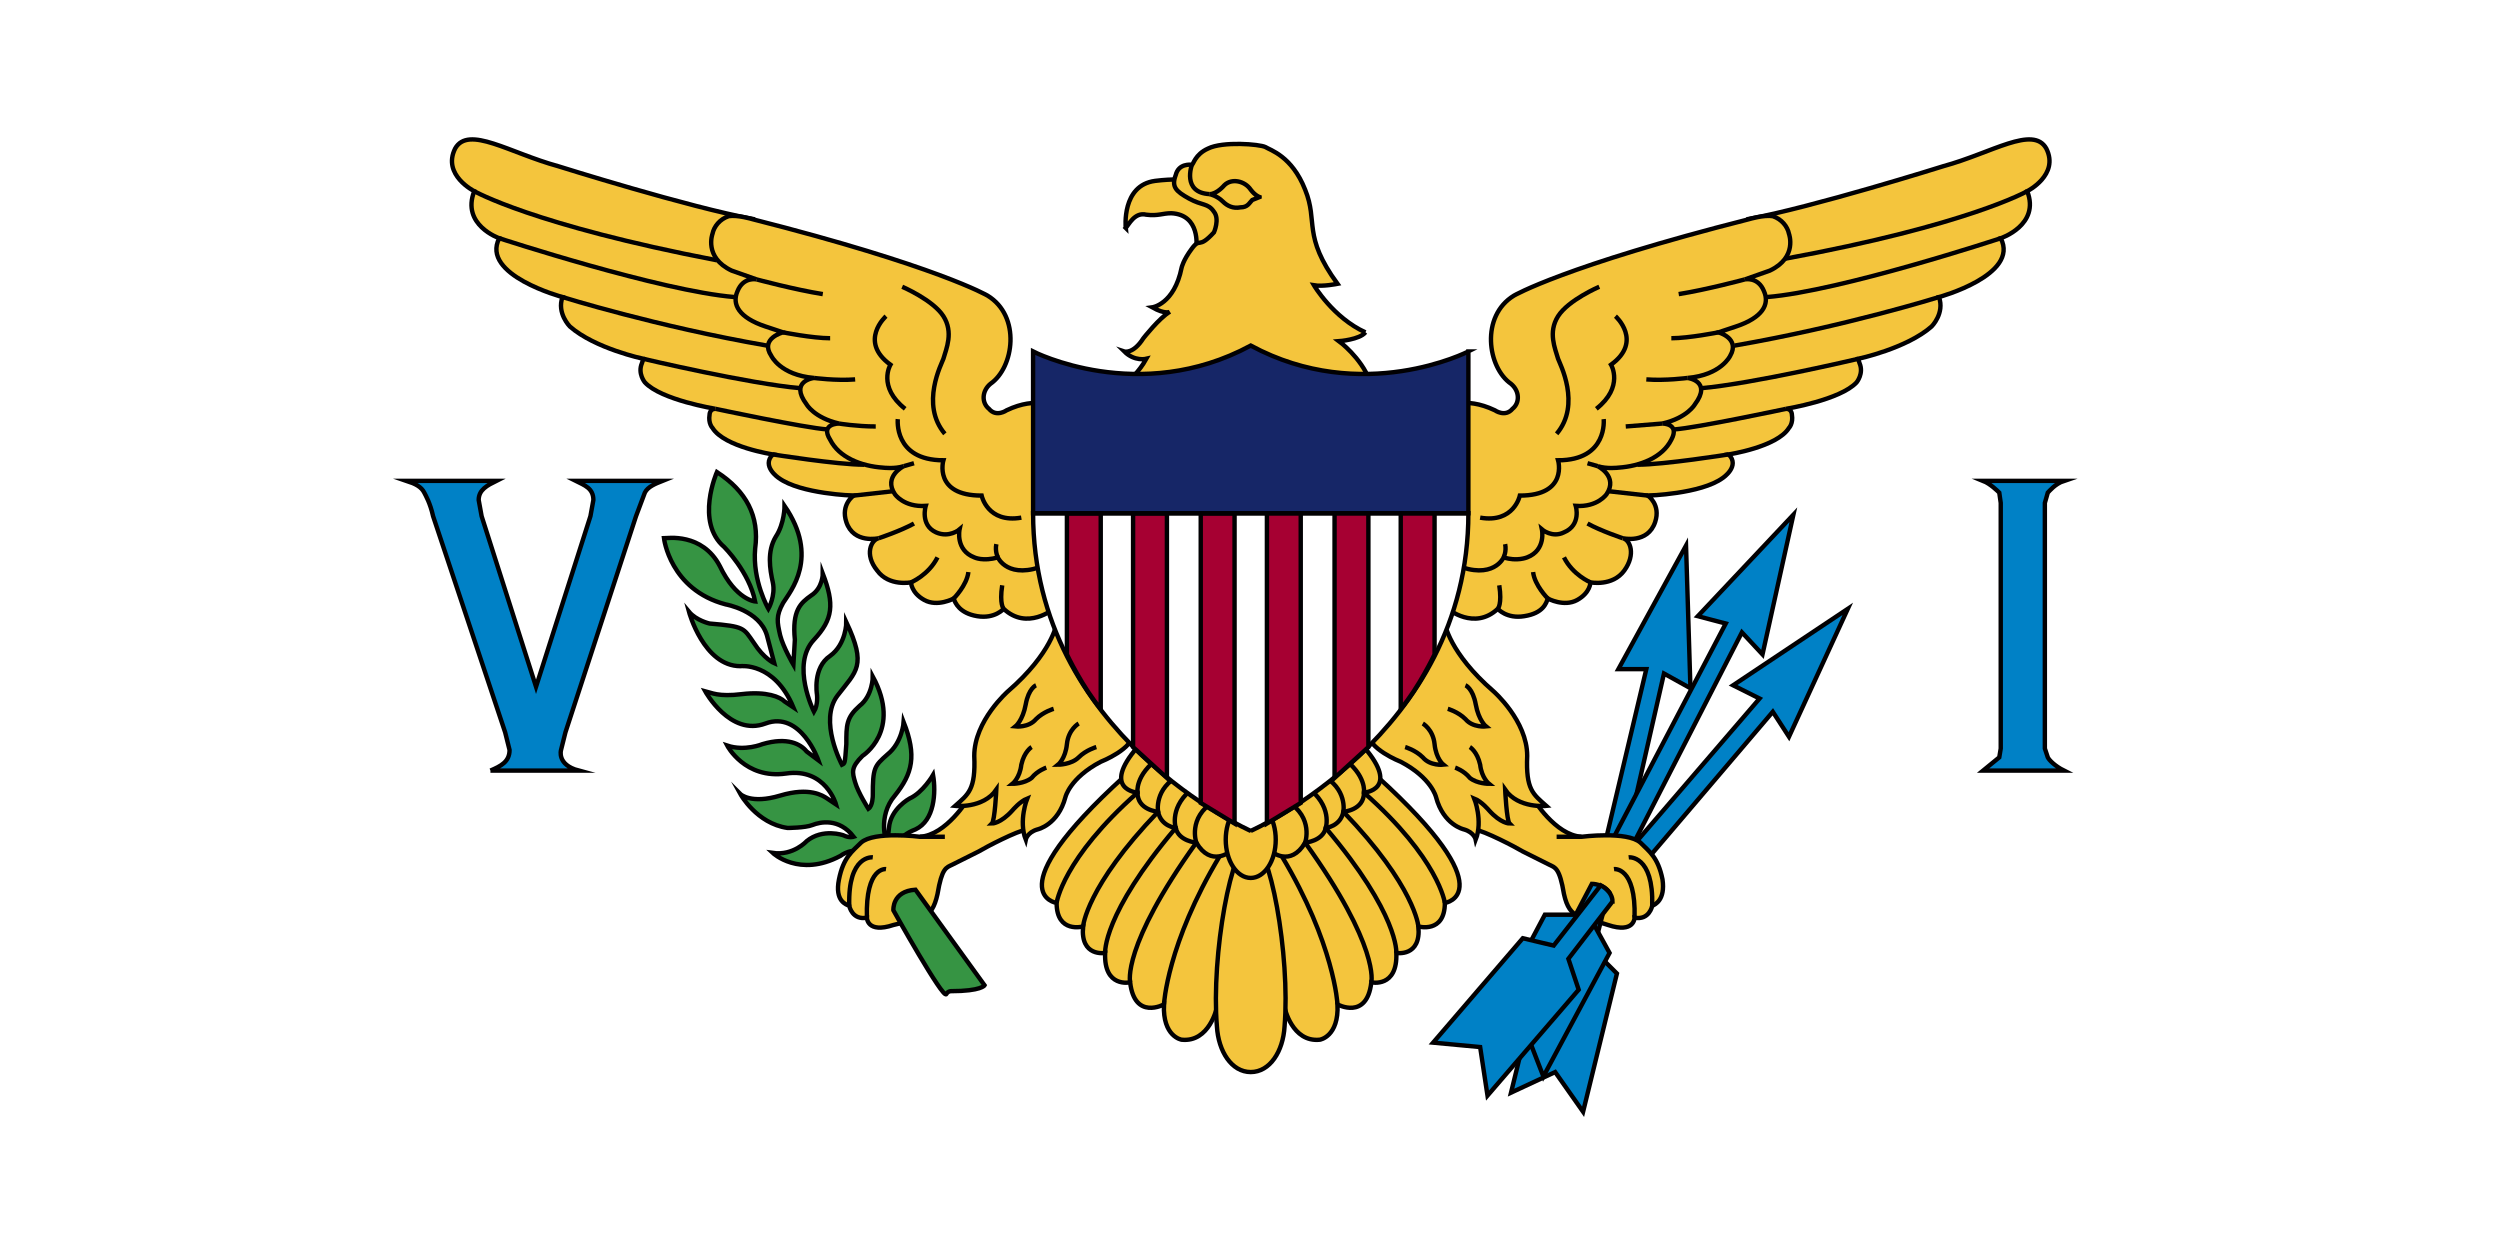 <svg xmlns="http://www.w3.org/2000/svg" xml:space="preserve" width="200" height="100" viewBox="1488 992 1275 850"><path fill="#FFF" d="M1488 992h1275v850H1488z"/><path fill="#369443" stroke="#010002" stroke-miterlimit="10" stroke-width="3" d="M1886 1568s-1-7 12-12c13-6 14-25 12-37 0 0-7 12-16 16 0 0-13 7-14 20l-1 9c-1 2-7-17 5-31 12-15 15-27 6-50 0 0-1 14-11 22-9 8-10 9-10 28 0 0 0 7-3 9 0 0-7-11-9-18s-3-10 5-18c0 0 27-17 7-54 0 0 0 13-9 20-9 8-9 13-9 26-1 14-1 13-3 14 0 0-16-30-3-47s20-20 6-50c0 0 0 15-11 23-12 8-9 26-9 26s1 7-2 12c0 0-16-32 0-49 13-14 14-24 6-45 0 0 0 10-8 15-7 5-13 10-11 30l-1 17s-7-12-9-20c-2-9-3-13 2-22 5-8 25-31 1-66 0 0 0 12-6 21-6 10-4 22-2 31s-3 18-3 18-11-19-9-41c3-22-6-39-26-52 0 0-15 34 5 51 0 0 17 17 21 37 0 0-13-1-24-24-12-23-36-19-38-19 0 0 4 35 42 45 0 0 23 4 28 21l5 19s-7-3-14-14c-7-10-6-11-30-13 0 0-9-2-14-8 0 0 10 37 35 37 0 0 23-3 36 28l-6-4c-3-3-12-7-29-5-16 2-21-1-25-2 0 0 17 31 41 22s36 25 36 25l-8-6c-4-5-13-10-30-5 0 0-12 5-24 1 0 0 12 23 40 19 27-4 34 21 34 21l-6-4c-3-2-12-8-32-2s-27-1-27-1 11 20 32 23c0 0 12 0 17-2s18-5 28 8c0 0-3 1-7-1 0 0-14-5-25 4 0 0-9 10-23 8 0 0 18 17 46 2 0 0 9-7 16-1 7 5 23-5 23-5z"/><path fill="#F4C53D" stroke="#010002" stroke-miterlimit="10" stroke-width="3" d="M2041 1147s-3-29 20-32c24-3 36 2 36 2l11 21-4 15-15 7s3-22-17-23c-6 0-9 2-17 1-8-2-12 7-14 9z"/><path fill="#F4C53D" stroke="#010002" stroke-miterlimit="10" stroke-width="3" d="M2204 1218c-4 5-18 6-18 6s15 11 21 27c6 15-164 0-164 0s7-6 12-15c0 0-8 2-15-5 0 0 6 2 13-9 0 0 11-14 18-18 0 0-3 2-12-3 0 0 15-2 20-27 0 0 1-5 7-13s4 1 15-11c0 0 4-9 0-14-4-6-8-4-17-9s-12-8-9-16c2-8 10-7 11-7s2-7 11-11c10-5 35-3 39-1 3 2 18 6 27 29 9 22-2 31 22 64 0 0-10 2-16 1 0 0 13 22 35 32z"/><path fill="none" stroke="#010002" stroke-miterlimit="10" stroke-width="3" d="M2098 1124c-19-1-12-20-12-20"/><path fill="#F4C53D" stroke="#010002" stroke-miterlimit="10" stroke-width="3" d="M2132 1126s-3-1-6-5c-4-6-13-8-18-3 0 0-5 6-10 6 0 0 5 1 9 5 3 3 7 5 12 4 5 0 6-3 8-5l5-2z"/><path fill="#F4C53D" stroke="#010002" stroke-width="3" d="M2260 1406s18 15 34 0c0 0 6 7 18 5 13-2 15-9 16-12 0 0 11 6 20 1s9-12 9-12 15 3 23-8 4-21-1-22c0 0 17 4 22-11 4-12-5-18-5-18s36-1 51-12c0 0 12-8 4-16 0 0 33-5 41-18 0 0 3-3 2-9 0 0 0-4-4-4 0 0 37-6 48-18 0 0 5-6 2-13l-1-3s33-7 50-22c0 0 9-9 5-20 0 0 55-15 42-40 0 0 27-9 18-32 0 0 22-11 13-29-9-16-37 3-70 12 0 0-89 28-133 36l-124 185-73 28-7 52z"/><path fill="#F4C53D" stroke="#010002" stroke-width="3" d="M2259 1269s12-8 33 2c0 0 7 5 12-1 5-4 5-12-1-17-16-11-21-46 2-60 0 0 34-20 160-52 0 0 10-3 16-2 6 2 10 7 11 12 0 0 6 16-13 25l-17 6s9-2 13 8c4 9-1 18-19 24l-12 4s15 4 8 16c0 0-6 13-29 15 0 0 17 2 5 18 0 0-5 9-22 13 0 0 12 0 6 11-6 12-21 18-36 19 0 0-8 1-14-1 0 0 14 7 6 19 0 0-6 9-21 8 0 0 4 13-8 18-8 4-15-2-15-2s3 14-10 19c0 0-7 3-16 0 0 0-7 16-33 5s-6-107-6-107z"/><path fill="none" stroke="#010002" stroke-width="3" d="M2654 1122s-40 23-165 46"/><path fill="#F4C53D" stroke="#010002" stroke-width="3" d="M1934 1535s-15 25-33 26c0 0-31-4-40 4-6 6-12 10-15 25s5 17 7 18c0 0 2 10 12 8 0 0 0 11 18 5 19-5 26-3 30-21 3-18 6-18 10-20l18-9c5-3 26-14 33-15 7 0 6-24 6-24h-18l-9-13-19 16z"/><path fill="none" stroke="#010002" stroke-width="3" d="M2636 1154s-109 36-159 40m117 0s-64 20-139 33m84 9s-72 17-107 20"/><path fill="none" stroke="#010002" stroke-miterlimit="10" stroke-width="3" d="M2490 1270s-61 13-76 14"/><path fill="#0081C6" stroke="#010002" stroke-miterlimit="10" stroke-width="3" d="m2422 1363 3 97-18-10-28 123-12-8 28-118h-19z"/><path fill="none" stroke="#010002" stroke-miterlimit="10" stroke-width="3" d="M2451 1301s-44 7-62 7m7 21-27-3m10 32s-15-5-24-10m2 40s-12-5-18-17m-11 28s-9-9-10-18"/><path fill="#0081C6" stroke="#010002" stroke-miterlimit="10" stroke-width="3" d="m2532 1406-40 87-11-17-86 101-9-10 86-100-18-9z"/><path fill="none" stroke="#010002" stroke-miterlimit="10" stroke-width="3" d="M2294 1406s3-3 1-16"/><path fill="#0081C6" stroke="#010002" stroke-miterlimit="10" stroke-width="3" d="m2495 1342-21 95-14-15-76 148-12-7 77-147-19-5z"/><path fill="none" stroke="#010002" stroke-miterlimit="10" stroke-width="3" d="M2298 1371s2-4 1-9"/><path fill="#F4C53D" stroke="#010002" stroke-width="3" d="M1992 1406s-18 15-34 0c0 0-6 7-18 5s-15-9-16-12c0 0-11 6-20 1s-9-12-9-12-15 3-23-8c-9-11-4-21 1-22 0 0-17 4-22-11-4-12 5-18 5-18s-36-1-51-12c0 0-12-8-4-16 0 0-33-5-41-18 0 0-3-3-2-9 0 0 0-4 4-4 0 0-37-6-48-18 0 0-5-6-2-13l1-3s-33-7-50-22c0 0-9-9-5-20 0 0-56-15-43-40 0 0-26-9-17-32 0 0-22-11-13-29 9-16 37 3 70 12 0 0 89 28 133 36l124 185 73 28 7 52z"/><path fill="none" stroke="#010002" stroke-miterlimit="10" stroke-width="3" d="M2363 1187s-21 9-28 20-2 22 0 29c1 3 16 31-1 51"/><path fill="#F4C53D" stroke="#010002" stroke-width="3" d="M1993 1269s-12-8-33 2c0 0-7 5-12-1-5-4-5-12 1-17 16-11 21-46-2-60 0 0-34-20-160-52 0 0-10-3-16-2-6 2-10 7-11 12 0 0-6 16 13 25l17 6s-9-2-13 8c-4 9 1 18 19 24l12 4s-16 4-8 16c0 0 6 13 29 15 0 0-17 2-5 18 0 0 5 9 22 13 0 0-13 0-6 11 6 12 21 18 36 19 0 0 8 1 14-1 0 0-14 7-6 19 0 0 6 9 21 8 0 0-4 13 7 18 9 4 16-2 16-2s-3 14 10 19c0 0 6 3 16 0 0 0 7 16 33 5 25-11 6-107 6-107z"/><path fill="none" stroke="#010002" stroke-miterlimit="10" stroke-width="3" d="m2362 1309-7-2m51-27-25 2m42-33s-15 2-28 1m49-32s-20 4-32 4m50-40s-26 7-45 10m-43 15s19 17-3 33c0 0 9 15-10 30"/><path fill="#F4C53D" stroke="#010002" stroke-width="3" d="M1994 1416s-3 20-33 46c0 0-23 20-23 44 1 23-4 26-13 34 0 0 19 2 28-11 0 0-1 21-3 23 0 0 6 0 14-9 0 0 5-6 10-8 0 0-6 15-1 28 0 0 1-5 8-7 0 0 14-3 19-22 0 0 3-13 24-24 0 0 23-9 22-20s-52-74-52-74z"/><path fill="none" stroke="#010002" stroke-miterlimit="10" stroke-width="3" d="M2366 1277s3 28-31 28c0 0 7 24-26 24 0 0-4 19-27 15"/><path fill="#F4C53D" stroke="#010002" stroke-width="3" d="M2318 1535s15 25 33 26c0 0 31-4 40 4 6 6 12 10 15 25 2 14-5 17-7 18 0 0-2 10-12 8 0 0 0 11-18 5s-26-3-30-21c-3-18-6-18-10-20l-18-9c-5-3-26-14-33-15-7 0-6-24-6-24h18l9-13 19 16z"/><path fill="#F4C53D" stroke="#010002" stroke-width="3" d="M2258 1416s3 20 33 46c0 0 23 20 23 44-1 23 4 26 13 34 0 0-19 2-28-11 0 0 1 21 3 23 0 0-6 0-14-9 0 0-5-6-10-8 0 0 6 15 1 28 0 0-1-5-8-7 0 0-14-3-19-22 0 0-3-13-24-24 0 0-23-9-22-20 0-12 52-74 52-74z"/><path fill="none" stroke="#010002" stroke-width="3" d="M2334 1561h17"/><path fill="none" stroke="#010002" stroke-miterlimit="10" stroke-width="3" d="M2383 1575s17-2 16 33m-26-25s15-2 14 33"/><path fill="none" stroke="#010002" stroke-width="3" d="M2231 1500s7 2 12 7c5 6 14 5 14 5s-5-4-6-14-8-14-8-14m17-10s7 2 12 7c5 6 14 5 14 5s-5-4-7-15-7-13-7-13m-7 56s6 2 10 7c5 4 13 4 13 4s-5-4-6-13c-2-9-7-12-7-12"/><path fill="#F4C53D" stroke="#010002" stroke-miterlimit="10" stroke-width="3" d="M2149 1677s5 24 24 22c0 0 13-2 12-24 0 0 20 11 23-15 0 0 18 4 17-20 0 0 17 3 15-18 0 0 18 5 18-16 0 0 42-6-46-86l-77 46 14 111z"/><path fill="#F4C53D" stroke="#010002" stroke-width="3" d="M2140 1571s13 11 23-6c0 0 12-1 14-10 0 0 10-1 12-11 0 0 14-1 14-13 0 0 25-2 0-31s-68 48-68 48l5 23z"/><path fill="none" stroke="#010002" stroke-miterlimit="10" stroke-width="3" d="M2185 1675s-2-41-38-101m61 86s6-24-45-95c0 0 6-17-12-28m74 103s2-26-48-85c0 0 5-15-13-28m76 95s-2-27-51-78c0 0 3-16-15-25m84 87s-4-30-55-75c0 0 2-12-15-24"/><path fill="#F4C53D" stroke="#010002" stroke-miterlimit="10" stroke-width="3" d="M2103 1677s-5 24-24 22c0 0-13-2-12-24 0 0-20 11-23-15 0 0-18 4-17-20 0 0-17 3-15-18 0 0-18 5-18-16 0 0-42-6 46-86l77 46-14 111z"/><path fill="#F4C53D" stroke="#010002" stroke-width="3" d="M2112 1571s-13 11-23-6c0 0-12-1-14-10 0 0-10-1-12-11 0 0-14-1-14-13 0 0-25-2 0-31s68 48 68 48l-5 23z"/><path fill="none" stroke="#010002" stroke-miterlimit="10" stroke-width="3" d="M2067 1675s2-41 38-101m-61 86s-6-24 45-95c0 0-6-17 12-28"/><path fill="#F4C53D" stroke="#010002" stroke-width="3" d="M2126 1564c13 0 27 78 23 126-1 17-10 31-23 31s-22-14-23-31c-4-48 10-126 23-126"/><path fill="none" stroke="#010002" stroke-miterlimit="10" stroke-width="3" d="M2027 1640s-2-26 48-85c0 0-5-15 13-28m-76 95s2-27 51-78c0 0-3-16 15-25"/><ellipse cx="2126" cy="1563" fill="#F4C53D" stroke="#010002" stroke-width="3" rx="17" ry="26"/><path fill="none" stroke="#010002" stroke-miterlimit="10" stroke-width="3" d="M1994 1606s4-30 55-75c0 0-2-12 15-24"/><path fill="#FFF" stroke="#010002" stroke-width="3" d="M2126 1557s148-65 148-216h-296c0 151 148 216 148 216z"/><path fill="none" stroke="#010002" stroke-miterlimit="10" stroke-width="3" d="M2046 1341h23m-68 0h23m68 0h23"/><path fill="#A60032" stroke="#010002" stroke-width="3" d="M2001 1341v96s11 23 23 37v-133h-23zm45 0v159l23 21v-180h-23zm46 0v197l23 14v-211h-23z"/><path fill="none" stroke="#010002" stroke-width="3" d="M2001 1341h23m22 0h23m23 0h23"/><path fill="#A60032" stroke="#010002" stroke-width="3" d="M2251 1341v96s-11 23-23 37v-133h23zm-45 0v159l-23 21v-180h23zm-46 0v197l-23 14v-211h23z"/><path fill="none" d="m2282 1704-14 16m-17-18 38 35"/><path fill="#0081C6" stroke="#010002" stroke-miterlimit="10" stroke-width="3" d="m2365 1615-6 23 16 16-23 94-19-27-30 14 23-94 20-6 6-23s6-3 13 3z"/><path fill="#0081C6" stroke="#010002" stroke-miterlimit="10" stroke-width="3" d="m2370 1599-11 21 11 20-45 84-12-31-32 6 45-85h21l11-21s8 0 12 6z"/><path fill="#0081C6" stroke="#010002" stroke-miterlimit="10" stroke-width="3" d="m2372 1605-30 39 7 21-62 72-5-33-32-3 61-71 21 5 32-41s8 4 8 11z"/><path fill="none" stroke="#010002" stroke-width="3" d="M1598 1122s40 23 165 47m-148-15s110 36 160 40m-117 0s64 20 139 33m-84 9s72 17 107 20"/><path fill="none" stroke="#010002" stroke-miterlimit="10" stroke-width="3" d="M1762 1270s61 13 76 14m-37 17s44 7 62 7m-7 21 27-3m-10 32s15-5 24-10m-2 40s12-5 18-17m11 28s9-9 10-18m24 25s-3-3-1-16m-3-19s-2-4-1-9m-64-175s21 9 28 20 2 22 0 29c-1 3-16 31 1 51m-28 22 7-2m-51-27s12 2 25 2m-42-33s15 2 28 1"/><path fill="#369443" stroke="#010002" stroke-miterlimit="10" stroke-width="3" d="M1883 1611s-1-13 15-14l47 65s-2 4-23 4c0 0-2 0-3 2-2 4-36-57-36-57z"/><path fill="none" stroke="#010002" stroke-miterlimit="10" stroke-width="3" d="M1808 1218s20 4 32 4m-50-40s26 7 45 10m43 15s-19 17 3 33c0 0-9 15 10 30m-5 7s-3 28 31 28c0 0-7 24 26 24 0 0 4 19 27 15"/><path fill="none" stroke="#010002" stroke-width="3" d="M1918 1561h-17"/><path fill="none" stroke="#010002" stroke-miterlimit="10" stroke-width="3" d="M1869 1575s-17-2-16 33m25-25s-14-2-13 33"/><path fill="none" stroke="#010002" stroke-width="3" d="M2021 1500s-7 2-12 7-14 5-14 5 5-4 6-14 8-14 8-14m-17-10s-7 2-12 7c-5 6-14 5-14 5s5-4 7-15 7-13 7-13m7 56s-6 2-10 7c-5 4-13 4-13 4s5-4 6-13c2-9 7-12 7-12"/><path fill="#162667" stroke="#010002" stroke-miterlimit="10" stroke-width="3" d="M2274 1231s-72 37-148-4c-76 41-148 4-148 4v110h296v-110z"/><path fill="#0081C6" stroke="#010002" stroke-miterlimit="10" stroke-width="3" d="M1609 1516c7-3 13-6 13-14l-3-12-49-147c-2-9-5-14-6-16-2-4-6-6-12-8h61c-6 3-12 6-12 13l2 11 37 116 37-116 2-11c0-8-6-10-12-13h59c-5 2-10 4-12 8l-6 16-48 147-3 12s-3 10 12 14h-60zm1027-15v-167l-1-7c-1-1-6-6-11-8h55c-6 2-10 7-11 8l-2 7v167l2 6c1 2 5 6 11 9h-55l11-9 1-6z"/><path id="path-b7150" d="m m0 82 m0 103 m0 65 m0 65 m0 65 m0 65 m0 65 m0 65 m0 65 m0 65 m0 65 m0 65 m0 65 m0 65 m0 65 m0 65 m0 65 m0 65 m0 65 m0 65 m0 78 m0 104 m0 68 m0 110 m0 116 m0 98 m0 66 m0 111 m0 98 m0 116 m0 86 m0 108 m0 120 m0 81 m0 47 m0 102 m0 71 m0 68 m0 107 m0 105 m0 55 m0 82 m0 102 m0 71 m0 75 m0 54 m0 106 m0 110 m0 122 m0 70 m0 80 m0 111 m0 66 m0 75 m0 74 m0 119 m0 114 m0 89 m0 110 m0 97 m0 80 m0 100 m0 89 m0 48 m0 51 m0 121 m0 76 m0 73 m0 109 m0 86 m0 52 m0 52 m0 79 m0 47 m0 53 m0 117 m0 79 m0 67 m0 54 m0 110 m0 98 m0 88 m0 70 m0 48 m0 75 m0 81 m0 61 m0 61"/>
</svg>